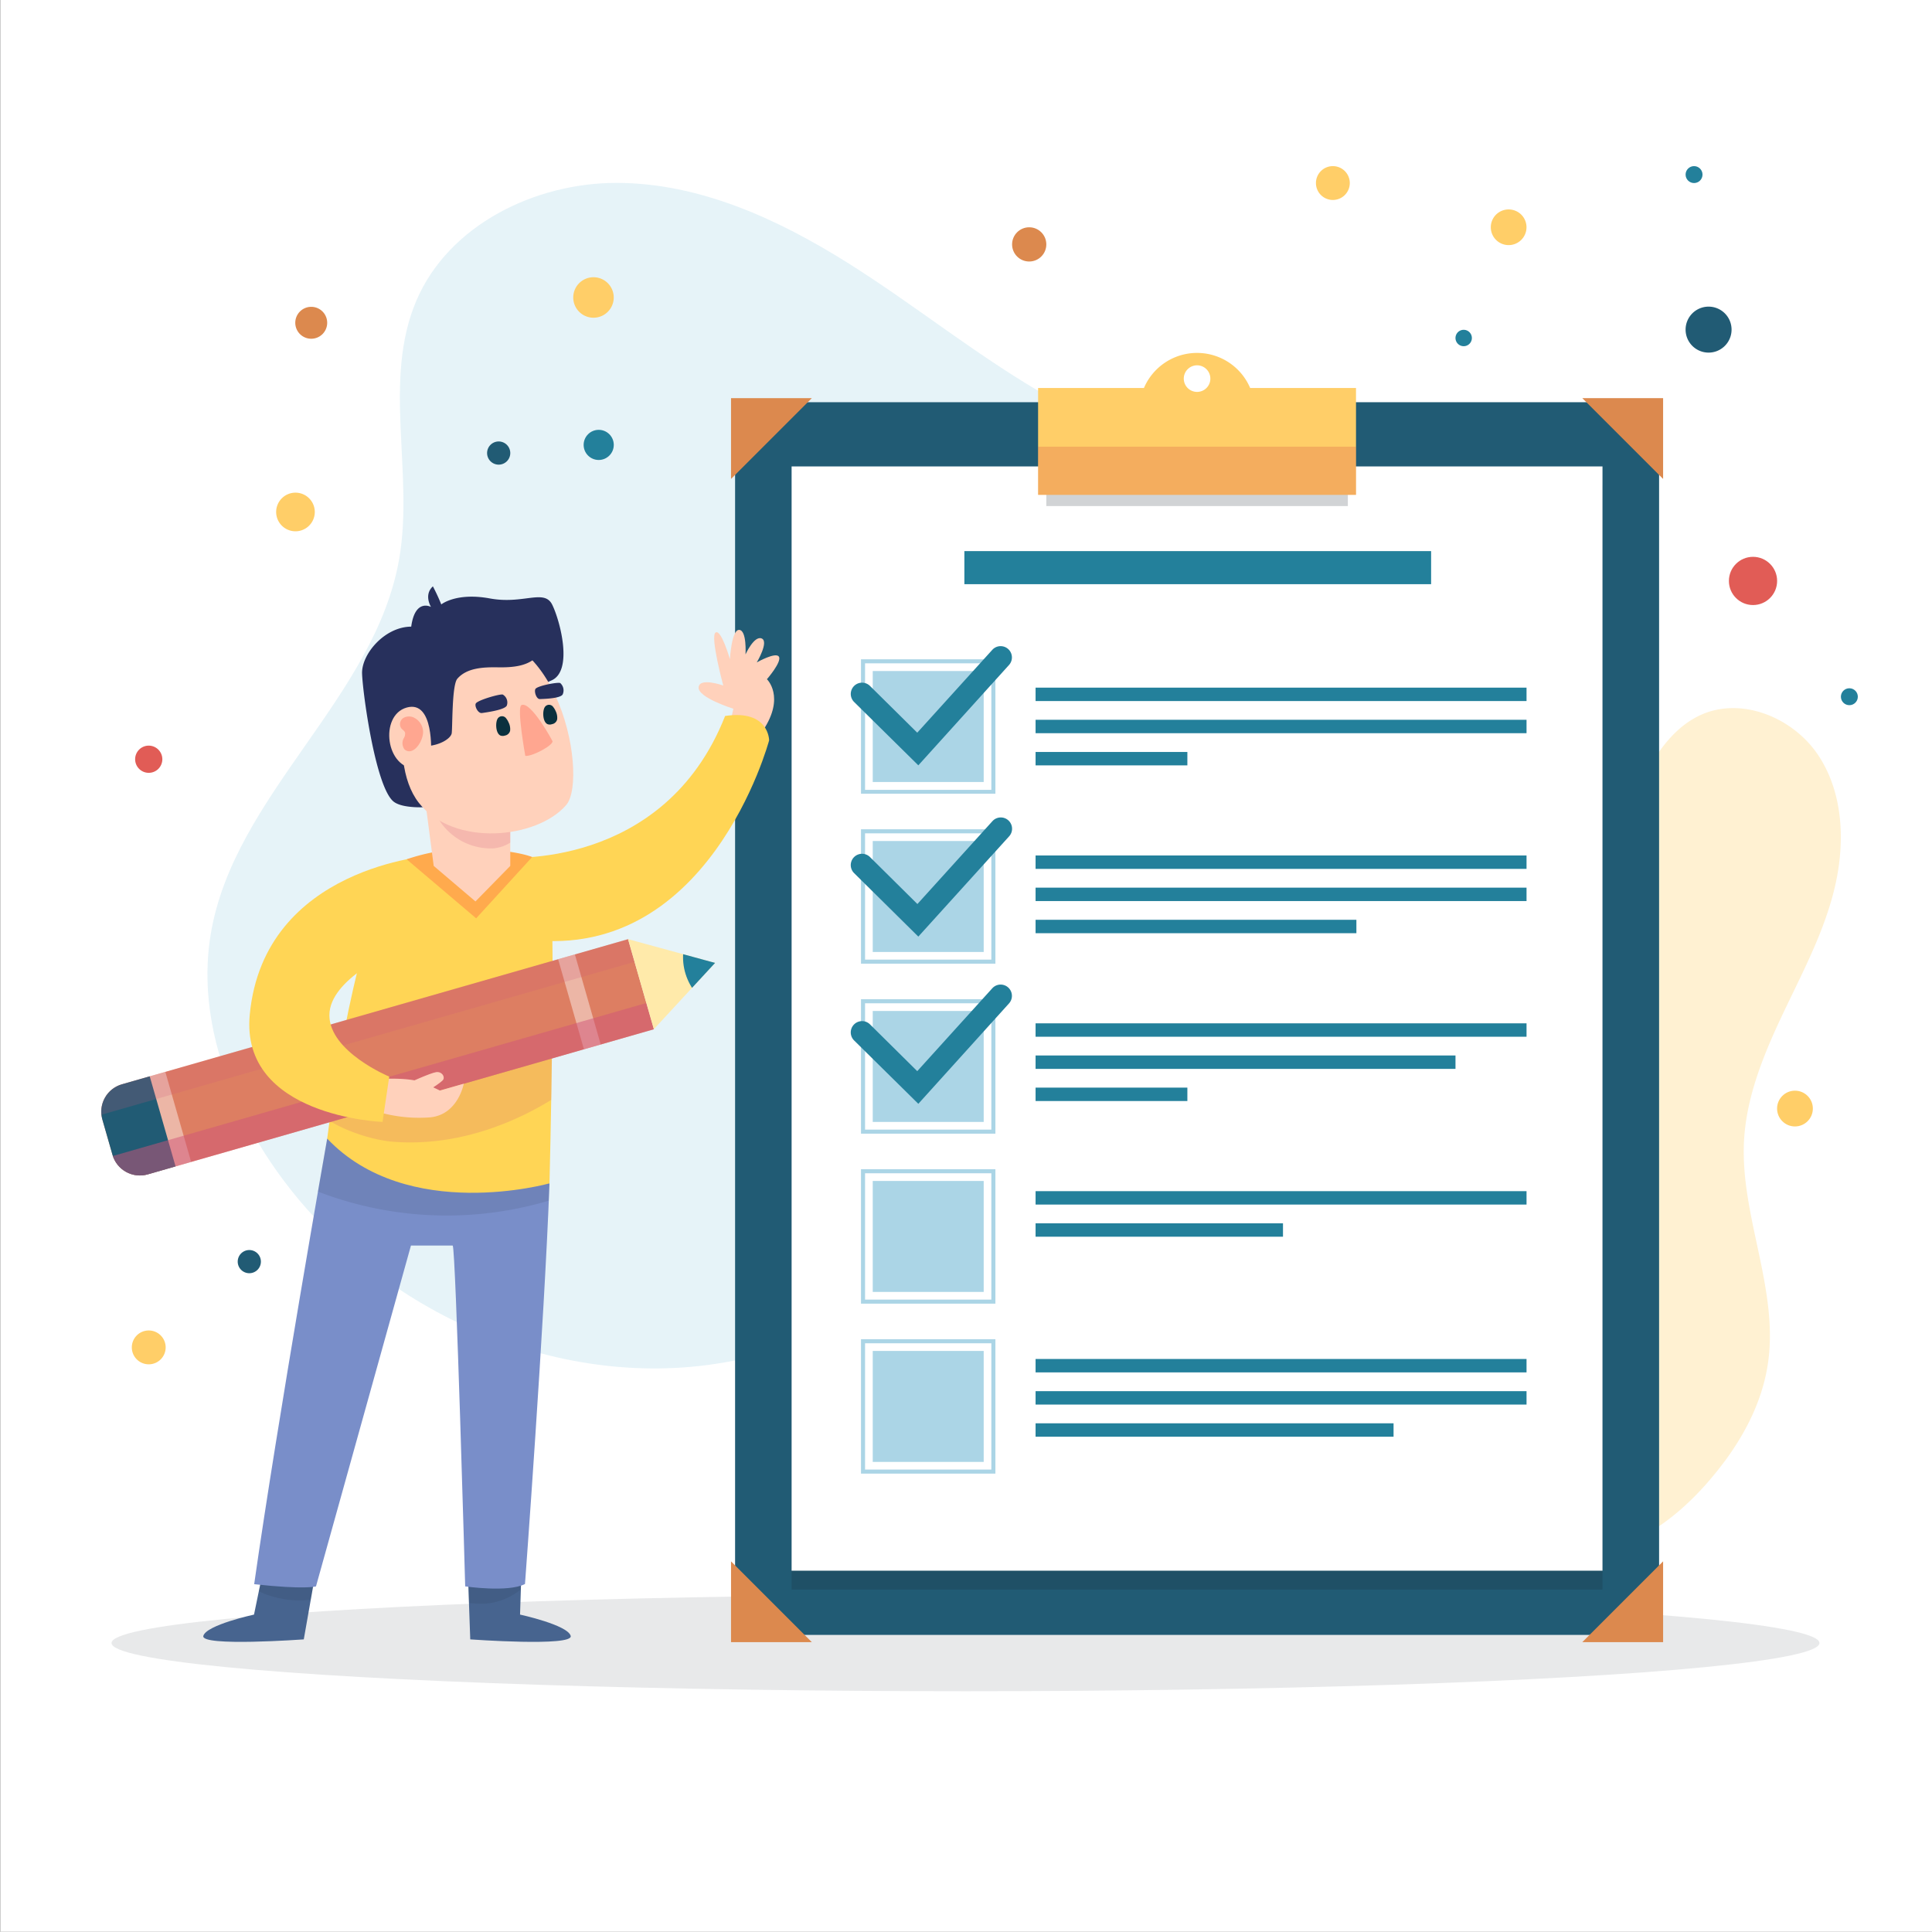 <svg xmlns="http://www.w3.org/2000/svg" xmlns:xlink="http://www.w3.org/1999/xlink" viewBox="0 0 500.08 500"><rect x="0" y="0" width="500.08" height="500" fill="#808080" stroke="none"/><defs><style>.cls-1,.cls-11{fill:#ffce68;}.cls-2{fill:#47648f;}.cls-3{fill:#798ec9;}.cls-4{fill:#ffd555;}.cls-5{fill:#dd7e62;}.cls-6{fill:#ffeaaa;}.cls-7{fill:#ffd1bb;}.cls-8{isolation:isolate;}.cls-26,.cls-9{fill:#fff;}.cls-10,.cls-18{fill:#abd5e6;}.cls-10,.cls-11{opacity:0.3;}.cls-12,.cls-14{fill:#1d262d;}.cls-12{opacity:0.1;}.cls-12,.cls-14,.cls-17,.cls-24,.cls-27{mix-blend-mode:multiply;}.cls-13{fill:#215b74;}.cls-14,.cls-17,.cls-24{opacity:0.2;}.cls-15{fill:#dc894e;}.cls-16{clip-path:url(#clip-path);}.cls-17{fill:#cc2a3a;}.cls-19{fill:#23809b;}.cls-20{clip-path:url(#clip-path-2);}.cls-21{clip-path:url(#clip-path-3);}.cls-22{clip-path:url(#clip-path-4);}.cls-23{clip-path:url(#clip-path-5);}.cls-24,.cls-27{fill:#d15579;}.cls-25{clip-path:url(#clip-path-6);}.cls-26{opacity:0.43;}.cls-27{opacity:0.5;}.cls-28{clip-path:url(#clip-path-7);}.cls-29{fill:#ffaa4d;}.cls-30{fill:#27305c;}.cls-31{clip-path:url(#clip-path-8);}.cls-32{fill:#ffa690;}.cls-33{fill:#0a303e;}.cls-34{fill:#e15c56;}</style><clipPath id="clip-path" transform="translate(0.08)"><rect class="cls-1" x="268.62" y="100.43" width="82.29" height="27.66"/></clipPath><clipPath id="clip-path-2" transform="translate(0.08)"><path class="cls-2" d="M67.67,408.22l-2,9.7s-12.37,2.69-13.12,5.52,26,.9,26,.9l2.84-16.12"/></clipPath><clipPath id="clip-path-3" transform="translate(0.08)"><path class="cls-2" d="M134.84,408.22l-.31,9.7s12.37,2.69,13.11,5.52-26,.9-26,.9l-.57-16.12"/></clipPath><clipPath id="clip-path-4" transform="translate(0.08)"><path class="cls-3" d="M84.61,294.72s-12.74,72.16-18.9,115.33c13.23,1.46,16,.57,16,.57l24.58-88.22H117.1c.8.86,3.23,88.22,3.23,88.22s11.11,1.64,15.48-.62c0,0,5-67.24,6.34-103.7Z"/></clipPath><clipPath id="clip-path-5" transform="translate(0.08)"><path class="cls-4" d="M119.81,220.35s-14,.79-17.84,4.54S89.82,254.1,84.61,294.72c20.8,21.94,57.54,11.58,57.54,11.58s1.87-74-.1-77.74C138.28,221.44,119.81,220.35,119.81,220.35Z"/></clipPath><clipPath id="clip-path-6" transform="translate(0.08)"><path class="cls-5" d="M84.65,202.71H108.9a0,0,0,0,1,0,0V339a7.38,7.38,0,0,1-7.38,7.38H92A7.38,7.38,0,0,1,84.65,339V202.71A0,0,0,0,1,84.65,202.71Z" transform="translate(334.01 105.85) rotate(74)"/></clipPath><clipPath id="clip-path-7" transform="translate(0.08)"><polygon class="cls-6" points="162.48 243.09 185.01 249.24 169.16 266.4 162.48 243.09"/></clipPath><clipPath id="clip-path-8" transform="translate(0.08)"><polyline class="cls-7" points="109.44 203.1 112.18 224.13 122.99 233.33 132 224.13 132 210.58"/></clipPath></defs><title>signup</title><g class="cls-8"><g id="BACKGROUND"><rect class="cls-9" x="0.08" width="500" height="500"/></g><g id="OBJECTS"><path class="cls-10" d="M315.61,113.64c-15,2.83-30.26-3.06-43.57-10.53-18.51-10.39-35-24-53-35.26s-38.19-20.47-59.42-20.51S116.1,58.22,107.73,77.73c-8.87,20.7-.63,44.73-4.48,66.91-6.23,36-42.68,61-48.76,97C51,262.26,58.33,283.51,70,300.86c24.84,36.91,71.25,58.85,115.24,52.15,28-4.27,53.51-19.13,74.75-37.84s38.71-41.27,56-63.67" transform="translate(0.08)"/><path class="cls-11" d="M328.4,373.05a190,190,0,0,1-14.5-19.69c-4.23-6.58-8.1-13.56-9.64-21.23-2.07-10.3.23-20.95,3.09-31.06,3.28-11.6,7.37-23.14,14.17-33.09s16.63-18.24,28.31-21.22c9.51-2.43,19.6-1.24,29.22-3.2,18.6-3.81,33-18.95,42.33-35.48,4.92-8.71,9.49-18.67,18.54-22.92,10.63-5,24.11.53,30.62,10.3s7,22.51,4.36,33.93-8.22,21.92-13.26,32.52-9.67,21.7-10.3,33.41c-1,19.33,9,38.3,6.21,57.46-1.54,10.77-7.05,20.64-14,29-5.74,7-12.63,13.16-20.77,17.05-12.19,5.84-26.57,6.14-39.62,2.62s-24.9-10.64-35.5-19" transform="translate(0.08)"/><ellipse class="cls-12" cx="249.91" cy="425.28" rx="221.04" ry="12.48"/><rect class="cls-13" x="190.27" y="104.11" width="239.17" height="319.07"/><rect class="cls-14" x="204.9" y="125.61" width="209.89" height="285.83"/><rect class="cls-9" x="204.9" y="120.73" width="209.89" height="285.83"/><polygon class="cls-15" points="189.22 123.97 189.22 103.06 210.13 103.06 189.22 123.97"/><polygon class="cls-15" points="430.48 123.97 430.48 103.06 409.57 103.06 430.48 123.97"/><polygon class="cls-15" points="189.22 404.14 189.22 425.05 210.13 425.05 189.22 404.14"/><polygon class="cls-15" points="430.48 404.14 430.48 425.05 409.57 425.05 430.48 404.14"/><path class="cls-1" d="M309.77,112h0c-8.26,0-14.95,3.81-14.95-4.44v-1.27a14.94,14.94,0,0,1,14.95-14.94h0a14.94,14.94,0,0,1,14.94,14.94v1.27C324.71,115.78,318,112,309.77,112Z" transform="translate(0.08)"/><rect class="cls-14" x="270.83" y="123.97" width="78.05" height="7.02"/><rect class="cls-1" x="268.7" y="100.43" width="82.29" height="27.66"/><g class="cls-16"><rect class="cls-17" x="260.48" y="115.63" width="100.92" height="15.86"/></g><rect class="cls-18" x="225.9" y="173.69" width="28.72" height="28.72"/><path class="cls-18" d="M257.57,205.45H222.78v-34.8h34.79Zm-33.74-1h32.69V171.7H223.83Z" transform="translate(0.08)"/><rect class="cls-18" x="225.9" y="217.69" width="28.72" height="28.72"/><path class="cls-18" d="M257.57,249.44H222.78V214.65h34.79Zm-33.74-1.05h32.69V215.7H223.83Z" transform="translate(0.08)"/><rect class="cls-18" x="225.9" y="261.68" width="28.72" height="28.72"/><path class="cls-18" d="M257.57,293.44H222.78v-34.8h34.79Zm-33.74-1.05h32.69v-32.7H223.83Z" transform="translate(0.08)"/><path class="cls-19" d="M237.62,198.1,221,181.7a2.92,2.92,0,1,1,4.11-4.15l12.23,12.1,19.42-21.44a2.92,2.92,0,1,1,4.33,3.92Z" transform="translate(0.08)"/><path class="cls-19" d="M237.62,242.43,221,226a2.92,2.92,0,0,1,4.11-4.16L237.38,234l19.42-21.45a2.92,2.92,0,0,1,4.33,3.92Z" transform="translate(0.08)"/><path class="cls-19" d="M237.62,285.71,221,269.31a2.92,2.92,0,0,1,4.11-4.16l12.23,12.11,19.42-21.45a2.92,2.92,0,0,1,4.33,3.92Z" transform="translate(0.08)"/><rect class="cls-18" x="225.9" y="305.68" width="28.72" height="28.72"/><path class="cls-18" d="M257.57,337.44H222.78v-34.8h34.79Zm-33.74-1.05h32.69v-32.7H223.83Z" transform="translate(0.08)"/><rect class="cls-18" x="225.9" y="349.68" width="28.72" height="28.72"/><path class="cls-18" d="M257.57,381.43H222.78V346.64h34.79Zm-33.74-1.05h32.69V347.69H223.83Z" transform="translate(0.08)"/><rect class="cls-19" x="268.05" y="177.99" width="127.08" height="3.47"/><rect class="cls-19" x="268.05" y="186.31" width="127.08" height="3.47"/><rect class="cls-19" x="268.05" y="194.64" width="39.29" height="3.47"/><rect class="cls-19" x="268.05" y="221.43" width="127.08" height="3.47"/><rect class="cls-19" x="268.05" y="229.76" width="127.08" height="3.47"/><rect class="cls-19" x="268.05" y="238.08" width="83.04" height="3.47"/><rect class="cls-19" x="268.05" y="264.88" width="127.08" height="3.47"/><rect class="cls-19" x="268.05" y="273.2" width="108.69" height="3.47"/><rect class="cls-19" x="268.05" y="281.52" width="39.29" height="3.47"/><rect class="cls-19" x="268.05" y="308.32" width="127.08" height="3.47"/><rect class="cls-19" x="268.05" y="316.64" width="64.04" height="3.47"/><rect class="cls-19" x="268.05" y="351.76" width="127.08" height="3.47"/><rect class="cls-19" x="268.05" y="360.09" width="127.08" height="3.47"/><rect class="cls-19" x="268.05" y="368.41" width="92.66" height="3.47"/><rect class="cls-19" x="249.62" y="142.65" width="120.81" height="8.56"/><path class="cls-9" d="M313.21,98a3.44,3.44,0,1,1-3.44-3.44A3.44,3.44,0,0,1,313.21,98Z" transform="translate(0.08)"/><path class="cls-2" d="M67.67,408.22l-2,9.7s-12.37,2.69-13.12,5.52,26,.9,26,.9l2.84-16.12" transform="translate(0.08)"/><g class="cls-20"><path class="cls-12" d="M63.53,403.9a3,3,0,0,0-1.05,2.68,5.34,5.34,0,0,0,1.25,2.69A13.05,13.05,0,0,0,70,413.1,24.91,24.91,0,0,0,77,414.25c2.94.07,6-.45,8.31-2.3s3.43-5.3,2-7.84a8.42,8.42,0,0,0-3.63-3.06,25.94,25.94,0,0,0-8.22-2.64" transform="translate(0.08)"/></g><path class="cls-2" d="M134.84,408.22l-.31,9.7s12.37,2.69,13.11,5.52-26,.9-26,.9l-.57-16.12" transform="translate(0.08)"/><g class="cls-21"><path class="cls-12" d="M121.65,403.07a12.72,12.72,0,0,0-4.58,4.52,7,7,0,0,0-1.09,3.26,3.67,3.67,0,0,0,1.33,3.07,4.46,4.46,0,0,0,2,.74,34.11,34.11,0,0,0,6,.45,16.52,16.52,0,0,0,9.65-3.9,11.17,11.17,0,0,0,3.29-12.8" transform="translate(0.08)"/></g><path class="cls-7" d="M189.75,183.45s-9.18-2.86-9-5.53,6.38-.48,6.38-.48-3.44-12.68-2-13.71,3.72,6.89,3.72,6.89.42-7.73,2.42-7.58,1.62,6.34,1.62,6.34,2.23-4.93,4.18-4.12-1.26,6.19-1.26,6.19,4.95-2.8,5.73-1.46-3.11,5.82-3.11,5.82,4.8,4.53-1,13.23c-1.59-.67-6.1-2.75-8.45-2.26Z" transform="translate(0.08)"/><path class="cls-4" d="M130.18,221.94s41.55,3.67,57.43-36.62C199,183.61,199,191.63,199,191.63s-15.71,59-64.46,51.27" transform="translate(0.08)"/><path class="cls-3" d="M84.61,294.72s-12.74,72.16-18.9,115.33c13.23,1.46,16,.57,16,.57l24.58-88.22H117.1c.8.86,3.23,88.22,3.23,88.22s11.11,1.64,15.48-.62c0,0,5-67.24,6.34-103.7Z" transform="translate(0.08)"/><g class="cls-22"><path class="cls-12" d="M59.08,295.45a92.73,92.73,0,0,0,123.78-9.77c-38.74-2.82-78.73-5.08-115.42,7.65" transform="translate(0.08)"/></g><path class="cls-4" d="M119.81,220.35s-14,.79-17.84,4.54S89.82,254.1,84.61,294.72c20.8,21.94,57.54,11.58,57.54,11.58s1.87-74-.1-77.74C138.28,221.44,119.81,220.35,119.81,220.35Z" transform="translate(0.08)"/><g class="cls-23"><path class="cls-24" d="M101.54,295.52c21.59,1.74,39.71-9.21,47.5-15.25,1.53-1.19,3.69-1.35,5.16-2.6a5.55,5.55,0,0,0,2.12-5.12c-.62-3-4.13-4.24-7.12-4.82-14.28-2.72-29-1.68-43.11,1.43-6.29,1.39-34.94,5.94-25.2,17.42C85.08,291.52,95.27,295,101.54,295.52Z" transform="translate(0.08)"/></g><path class="cls-3" d="M142.15,306.3" transform="translate(0.08)"/><path class="cls-5" d="M84.65,202.71H108.9a0,0,0,0,1,0,0V339a7.38,7.38,0,0,1-7.38,7.38H92A7.38,7.38,0,0,1,84.65,339V202.71A0,0,0,0,1,84.65,202.71Z" transform="translate(334.1 105.85) rotate(74)"/><g class="cls-25"><rect class="cls-26" x="123.99" y="255.76" width="51.04" height="4.52" transform="translate(356.42 43.19) rotate(74)"/><rect class="cls-26" x="17.97" y="286.15" width="51.04" height="4.52" transform="translate(308.84 167.12) rotate(74)"/><rect class="cls-13" x="-1.05" y="277.03" width="51.04" height="36.47" transform="translate(301.65 190.37) rotate(74)"/><rect class="cls-27" x="92.36" y="205.26" width="24.49" height="170.07" transform="translate(354.93 109.74) rotate(74)"/><rect class="cls-24" x="82.56" y="171.07" width="24.49" height="170.07" transform="translate(314.95 94.39) rotate(74)"/></g><polygon class="cls-6" points="162.56 243.09 185.09 249.24 169.24 266.4 162.56 243.09"/><g class="cls-28"><circle class="cls-19" cx="191.34" cy="247.77" r="14.61" transform="translate(-81.66 94.71) rotate(-23.05)"/></g><path class="cls-7" d="M99.2,279.25s6.9-.36,10,.95,4.59,2.08,4.59,2.08l6.17-1.77s-1.49,8.13-8.86,8.72a38,38,0,0,1-13.68-1.53Z" transform="translate(0.08)"/><path class="cls-4" d="M111.83,221.44s-43.58,2.69-47.26,41.16C62,289.06,98.94,290.4,98.94,290.4l1.73-11.73s-15.49-6.42-15.49-15.89S102,246.29,102,246.29Z" transform="translate(0.08)"/><path class="cls-29" d="M120.32,219.71a50.54,50.54,0,0,0-15.15,2.71l18,15.28,14.5-15.87S132.71,219.71,120.32,219.71Z" transform="translate(0.08)"/><path class="cls-30" d="M110.42,208.91s-6.51.5-8.78-1.56c-4.59-4.17-7.84-28-8-33s5.8-12.11,12.72-12.15c1-7.38,5.12-5.1,5.12-5.1s-1.94-3.1.49-5.33a51,51,0,0,1,2.17,4.68s3.85-3.16,12.57-1.55,14.1-2.57,16.16,1.65,5.44,17.11-.2,19.57S107.83,193.94,110.42,208.91Z" transform="translate(0.08)"/><polyline class="cls-7" points="109.52 203.1 112.26 224.13 123.07 233.33 132.08 224.13 132.08 210.58"/><g class="cls-31"><path class="cls-24" d="M119,192.79a7.47,7.47,0,0,0-6.14,4.21,15.19,15.19,0,0,0-1.34,7.61,16.83,16.83,0,0,0,1.23,6.16,15.87,15.87,0,0,0,14.78,8.83,9.76,9.76,0,0,0,8.12-5.7c1.44-3.6.14-7.77-2-11-2.44-3.74-6.13-6.84-10.51-7.73-1.87-.38-4-.27-5.41,1" transform="translate(0.08)"/></g><path class="cls-7" d="M113.45,166.4c-7.25,3.1-14.14,29.86-5.12,41.4s30.64,9.35,38.16.55C152.61,201.19,143.63,153.5,113.45,166.4Z" transform="translate(0.08)"/><path class="cls-32" d="M134.89,182.51c-1.27.6,1,13.14,1,13.14,1.72.22,7.06-2.64,7.06-3.76C143,191.89,137.31,181.35,134.89,182.51Z" transform="translate(0.08)"/><path class="cls-30" d="M99.39,193.8c.12-2.1,1.91-3.74,3.83-4.6s4.93,4.05,7,3.94c3.42-.18,6.22-1.85,6.6-3.24.26-1,0-12.57,1.49-14.23,2.46-2.82,6.72-3,10.47-2.94s8-.22,10.4-3.13a4.85,4.85,0,0,0,1.07-2.32,5.49,5.49,0,0,0-1.21-3.8c-2.75-3.76-7.87-5-12.52-4.76a28.4,28.4,0,0,0-19.7,10,32.92,32.92,0,0,0-7.57,20.94" transform="translate(0.08)"/><path class="cls-7" d="M111.48,195.14s.9-14-6.28-12-5.49,16.1,2.69,15.83" transform="translate(0.08)"/><path class="cls-30" d="M123.06,182.12c-.33.71.6,2.59,1.61,2.44s5.94-.79,6.44-1.95a2.38,2.38,0,0,0-1.05-2.83C129.38,179.55,123.46,181.24,123.06,182.12Z" transform="translate(0.08)"/><path class="cls-30" d="M138.5,178.35c-.36.67.26,2.64,1.17,2.6s5.34-.13,5.9-1.22a2.53,2.53,0,0,0-.63-2.92C144.36,176.49,138.94,177.52,138.5,178.35Z" transform="translate(0.08)"/><path class="cls-33" d="M129.46,190.39a1.74,1.74,0,0,0,1.17,0,1.65,1.65,0,0,0,1.33-1.26,3.81,3.81,0,0,0-.41-2.16,4.35,4.35,0,0,0-.6-1,1.32,1.32,0,0,0-2.19,0C128.11,186.92,128.18,189.81,129.46,190.39Z" transform="translate(0.08)"/><path class="cls-33" d="M141.64,187.44a1.68,1.68,0,0,0,1.17,0,1.63,1.63,0,0,0,1.33-1.26,3.91,3.91,0,0,0-.41-2.16,4.28,4.28,0,0,0-.6-1,1.31,1.31,0,0,0-2.19,0C140.29,184,140.36,186.87,141.64,187.44Z" transform="translate(0.08)"/><path class="cls-32" d="M109.43,189.25a4.21,4.21,0,0,0-2.25-3.44,2.88,2.88,0,0,0-2.88.05,1.92,1.92,0,0,0-.53,2.64c.32.4.85.66,1,1.14a2.12,2.12,0,0,1-.32,1.41,2.68,2.68,0,0,0,.15,2.89,1.78,1.78,0,0,0,1.71.46C108.14,193.9,109.55,191,109.43,189.25Z" transform="translate(0.08)"/><path class="cls-7" d="M105.6,280.35s5.77-2.65,7.23-2.84,2.23,1.12,1.85,1.89-4.49,3.22-4.49,3.22" transform="translate(0.08)"/><circle class="cls-34" cx="453.75" cy="150.37" r="6.24"/><path class="cls-13" d="M448.12,85.37a5.95,5.95,0,1,1-5.95-6A5.95,5.95,0,0,1,448.12,85.37Z" transform="translate(0.08)"/><path class="cls-1" d="M393.69,55.56a4.62,4.62,0,1,1-6.54,0A4.64,4.64,0,0,1,393.69,55.56Z" transform="translate(0.08)"/><circle class="cls-1" cx="464.61" cy="286.94" r="4.63"/><path class="cls-1" d="M349.3,47.38A4.38,4.38,0,1,1,344.92,43,4.38,4.38,0,0,1,349.3,47.38Z" transform="translate(0.08)"/><path class="cls-1" d="M42.8,348.76a4.38,4.38,0,1,1-4.38-4.38A4.38,4.38,0,0,1,42.8,348.76Z" transform="translate(0.08)"/><path class="cls-19" d="M380.9,87.49a2.12,2.12,0,1,1-2.12-2.12A2.12,2.12,0,0,1,380.9,87.49Z" transform="translate(0.08)"/><circle class="cls-19" cx="438.49" cy="45.19" r="2.19"/><circle class="cls-19" cx="478.69" cy="180.34" r="2.19"/><circle class="cls-15" cx="266.4" cy="63.26" r="4.43"/><circle class="cls-19" cx="154.97" cy="115.16" r="3.9"/><path class="cls-1" d="M158.78,77a5.24,5.24,0,1,1-5.24-5.24A5.24,5.24,0,0,1,158.78,77Z" transform="translate(0.08)"/><path class="cls-1" d="M81.4,132.52a5,5,0,1,1-5-5A5,5,0,0,1,81.4,132.52Z" transform="translate(0.08)"/><path class="cls-13" d="M132,117.27a3,3,0,1,1-3-3A3,3,0,0,1,132,117.27Z" transform="translate(0.08)"/><path class="cls-13" d="M67.45,326.56a3,3,0,1,1-3-3A3,3,0,0,1,67.45,326.56Z" transform="translate(0.08)"/><path class="cls-15" d="M84.61,83.54a4.13,4.13,0,1,1-4.13-4.12A4.13,4.13,0,0,1,84.61,83.54Z" transform="translate(0.08)"/><path class="cls-34" d="M41.94,196.54A3.52,3.52,0,1,1,38.42,193,3.53,3.53,0,0,1,41.94,196.54Z" transform="translate(0.08)"/></g></g></svg>